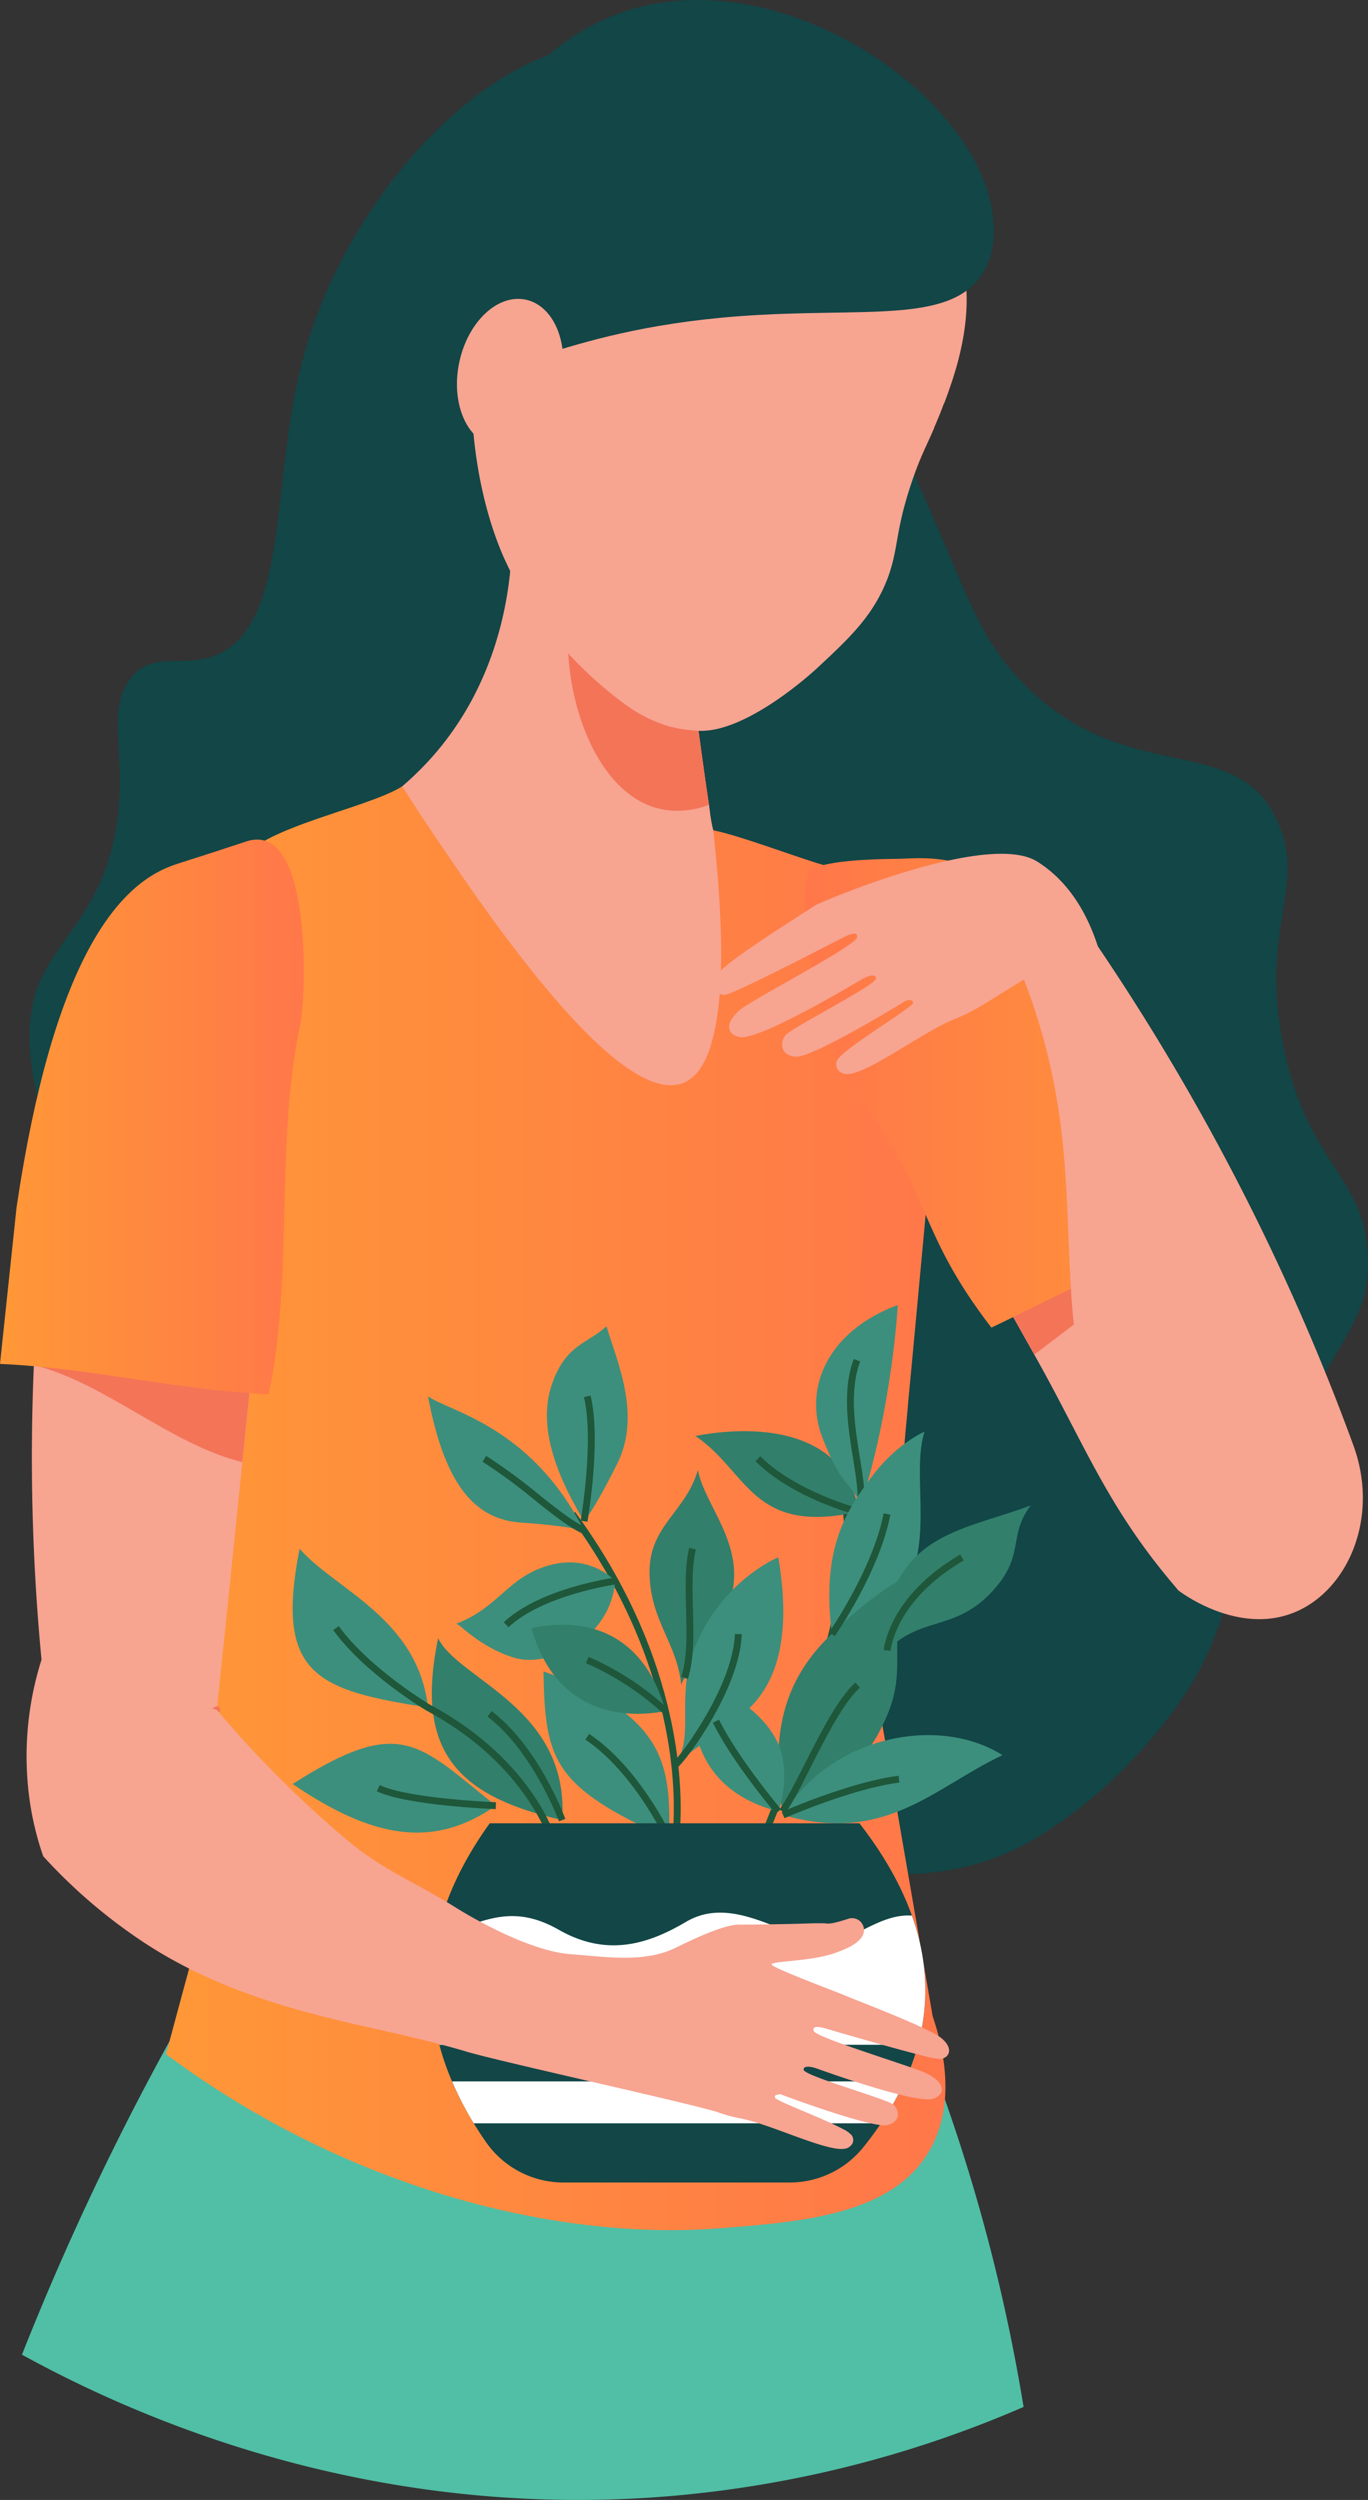 <svg xmlns="http://www.w3.org/2000/svg" xmlns:xlink="http://www.w3.org/1999/xlink" viewBox="0 0 516.55 943.62"><rect x="0" y="0" width="516.55" height="943.62" fill="#333333" stroke="none"/><defs><style>.cls-1{fill:#124647;}.cls-2{fill:#f7a491;}.cls-3{fill:#50bfa5;}.cls-4{fill:#f47458;}.cls-5{fill:url(#Gradiente_sem_nome_3);}.cls-6{fill:url(#Gradiente_sem_nome_5);}.cls-7{fill:url(#Gradiente_sem_nome_3-2);}.cls-8{fill:#38594d;}.cls-9{fill:#327f6b;}.cls-10{fill:#3c8f7c;}.cls-11{fill:#1f573b;}.cls-12{fill:#fff;}</style><linearGradient id="Gradiente_sem_nome_3" x1="55.82" y1="569.29" x2="356.99" y2="569.29" gradientUnits="userSpaceOnUse"><stop offset="0" stop-color="#ff9836"/><stop offset="1" stop-color="#ff774a"/></linearGradient><linearGradient id="Gradiente_sem_nome_5" x1="303.9" y1="412.55" x2="467.92" y2="412.55" gradientUnits="userSpaceOnUse"><stop offset="0" stop-color="#ff774a"/><stop offset="1" stop-color="#ff9836"/></linearGradient><linearGradient id="Gradiente_sem_nome_3-2" x1="0" y1="421.59" x2="114.68" y2="421.59" xlink:href="#Gradiente_sem_nome_3"/></defs><g id="Camada_2" data-name="Camada 2"><g id="objects"><path class="cls-1" d="M516.54,476.25c.22,24.78-12.78,27.48-37.61,85.38-17.9,41.75-15.07,49.49-28.21,72.66,0,0-20.79,36.67-60.45,60-80.87,47.47-211-41.45-291.49-135.79C49.27,500.42-1.67,416.59,14.09,373c6.82-18.88,25.78-29.48,30.28-63.83,3.23-24.65-3.88-39.45,4-51.77,9-13.92,23.15-3,37.28-12.26,22.89-15,17.17-64.4,28.21-107.63,17.58-68.85,79.47-129,123.92-119.9,40.7,8.38,70.85,78.15,113.51,175.3,14.43,32.88,18.78,48.09,34.59,64.49,39.43,40.91,81.07,17.55,96.72,53.13,10.74,24.42-7.05,39.57,2,84.47C493.9,440.86,516.27,443.79,516.54,476.25Z"/><path class="cls-2" d="M24.8,882.78c.15.15.31.15.46.3,4,2.6,8.71,5.66,14.37,9,6.42,3.82,13.9,7.95,22.31,12.07,2.9,1.53,6,3.06,9.17,4.44a332.3,332.3,0,0,0,43,16.5H321.62A359.68,359.68,0,0,0,371,905.55c1.07-.61,2-1.07,2.9-1.53-.15-3.67-.31-7.64-.61-11.92A450.54,450.54,0,0,0,364,826.84a452.17,452.17,0,0,0-28.73-88.19c-3.06-6.88-3.82-8.1-5.2-11.47a102.52,102.52,0,0,1-7.64-25.67c-2.29-14.22-1.83-28.58-.15-44.17,1.83-17,5-35.46,7.79-56.4.77-6.12,1.53-12.23,2.14-18.5.77-6.42,1.38-13.14,2-19.71,1.38-15.44,2.6-30.88,4-46.31.31-3.52.46-7,.77-10.55.3-2.6.46-5,.61-7.64.46-4.43.92-8.87,1.22-13.3,2-20.79,4.13-40.35,6.88-57.16.61-2.75,1.07-5.35,1.53-7.95.92-4,1.68-7.8,2.6-11.31.91-4.74,1.68-9.78,2.29-14.83,1.83-16.5.92-34.84-7.49-49.67a33.8,33.8,0,0,0-2.75-4.28c-22.31-14.82-51.35-8.1-73.36-25.52a3.75,3.75,0,0,1-.77-.61c-22-2.91-40.2-1.69-52.42-.77-26.45,2-41.42,7-53.19,11.46-4.74,1.84-8.87,3.52-13.15,4.9a49.22,49.22,0,0,1-6.72,1.83,58.39,58.39,0,0,1-15.44,2,92.75,92.75,0,0,1-12.38-.77c-.76,0-1.37-.15-1.83-.15-1.38-.15-2.6-.31-3.82-.46-8.41-1.07-15.59-1.83-22-2.14a56.52,56.52,0,0,0-12.69.77,48.62,48.62,0,0,0-16.66,6l-.91.45a47.64,47.64,0,0,0-7.49,5.66,32,32,0,0,0-2.45,2.29c-4.74,4.74-9.78,12.08-14.06,23.39A108.07,108.07,0,0,0,30,384.06a7.82,7.82,0,0,1-.31.91c.15.46.31,1.07.46,1.53,5.2,16.36,10.39,32.4,15.9,48.6a27.23,27.23,0,0,0,1.22,3.83c1.83,5.5,3.67,10.85,5.5,16.35.76,2.29,1.53,4.58,2.29,6.88,2.14,5.81,4.13,11.61,6.12,17.42.61,1.68,1.22,3.36,1.83,5.2a10,10,0,0,1,.46,1.22c1.22,3.36,2.44,6.88,3.82,10.39a11.53,11.53,0,0,0,.76,2.45c1.84,5,3.67,10.24,5.66,15.28,7.79,21.71,15.9,43.1,24.15,63.89,1.37,3.67,2.75,7.18,4.12,10.7l6,14.67c.61,1.84,1.37,3.67,2.14,5.5,1.83,4.44,3.66,8.87,5.34,13.15a14.47,14.47,0,0,0,.77,1.53l1.83,4.58c.77,1.84,1.38,3.52,2.14,5.2,2.6,6.27,5.2,12.38,7.8,18.49,2.6,6.42,5.35,12.69,8.1,19,.61,1.37,1.07,2.75,1.83,4.12.16.46.31.92.46,1.38.92,2.14,1.84,4.13,2.75,6.26a319.36,319.36,0,0,0-83.45,101c-3.51,6.73-6.72,13.3-9.32,19.72a316.5,316.5,0,0,0-22.78,75C25.26,879.87,25.11,881.4,24.8,882.78Z"/><path class="cls-3" d="M386.5,908.51a425,425,0,0,1-141.83,34.27c-112,7.1-197.77-32.79-236.38-54a1036.29,1036.29,0,0,1,56.3-119.36Q75,750.57,85.7,733l249.52,5.66a680.07,680.07,0,0,1,38.28,108.4C379.13,868.64,383.35,889.22,386.5,908.51Z"/><path class="cls-2" d="M369,394.07l-15-.4L29.9,384.05c2.4-13.9,8.28-32.87,23.65-46.77,21.38-19.24,45.83-6.68,82-28.59a122,122,0,0,0,27.52-22.85C187.3,258.58,192,226.52,193,211.28l15.23,6.82c2.94,1.33,5.75,2.54,8.69,3.87,13.89,6.28,28.06,12.56,42.09,18.71,3.74,27.92,6.81,50.91,8.68,63.07.14.66.14,1.2.27,1.73a57.37,57.37,0,0,0,1.33,7.75,3.93,3.93,0,0,0,1.07.94c22.05,17.37,51,10.69,73.36,25.52a48.26,48.26,0,0,1,9.75,8.55C366.47,363.07,368.74,382,369,394.07Z"/><path class="cls-4" d="M267.73,303.75a32.34,32.34,0,0,1-16.17,2c-25.92-3.74-38.48-41.55-37-68A87,87,0,0,1,217,222c13.89,6.28,28.06,12.56,42.09,18.71C262.79,268.6,265.86,291.59,267.73,303.75Z"/><path class="cls-2" d="M189.24,208.1c15.38,36.74,47.28,58.52,51.5,60.88A57,57,0,0,0,252,274a55.35,55.35,0,0,0,12.47,1.87c18.14.23,42.82-22.43,44.92-24.47,11.55-10.8,20.56-19.2,25.93-33.54,4.11-11.45,2.63-17.14,8.84-35.56,3.33-10,5.83-14.23,8.58-20.79a1.11,1.11,0,0,1,.24-.64c1-2.4,2.13-5,3.22-8,0-.15.12-.32.26-.49q1.47-3.82,2.9-8.11c5.23-15.71,9.08-36.2,1-54.91,0,0-8.34-19.46-31.86-34.07a132.13,132.13,0,0,0-14.06-7.24c-1.93-.89-3.7-1.64-5.29-2.25-14.59-4.73-52.1-14.76-84.84,3.92C171.12,79.79,170.38,162.48,189.24,208.1Z"/><path class="cls-2" d="M323.5,392.26q25.56,45.48,51.27,90.95c5.25,9.32,10.51,18.77,15.77,28.09,19.31,34.25,27.59,58,54.43,89,16.72-15.93,36.94-18.26,53.8-34.06A807.06,807.06,0,0,0,456.39,461c-7.89-16.18-16.59-32.6-26.24-49.4-13-22.56-26.43-43.24-39.75-62-18.51-6.07-38.44-2.21-51.66,10.26C325.77,372,323.89,387.83,323.5,392.26Z"/><path class="cls-4" d="M374.77,483.21c5.25,9.32,10.51,18.77,15.77,28.09,22-16.64,43.81-33.54,65.71-50.3q-37.38,3.63-74.75,7.41C379.25,473.3,377,478.32,374.77,483.21Z"/><path class="cls-5" d="M352.18,761.11c3.59,10.48,9.26,32.27-1.13,50.48-14,24.51-48.3,27.11-80.37,29.55-13.61,1-52.28,2.86-104-13a344.16,344.16,0,0,1-104-52.79q4.86-18,9.73-36-1.73-23.79-2.64-49.09c-.76-21.23-1-41.73-.79-61.46a471.14,471.14,0,0,0-.18-128.22,467.43,467.43,0,0,0-13-61.86c11.89-17.64,23.78-35.14,35.81-52.78,11.76-17.64-12.1-44.16-.07-61.8,8.15-12,47.5-19.23,60.33-27.32,5.88,9.22,11.62,17.77,17.1,25.78,20.44,30.34,37.95,52.65,52.38,67.21,15.9,15.9,28.06,22.18,36.47,19,5.35-2,9.22-8,11.49-17.64q6-23.65,0-77.76c10.16,1.87,36.81,12.18,44.29,13.78,1.2,2.54,6.22,43.67,16.51,65.85.4.8.8,1.74,1.2,2.54,5.35,11.49,10.56,22.85,15.9,34.34,1.47,2.94,2.81,5.88,4.15,8.82-2,21.51-4,43.15-6,64.67-.8,8.55-1.6,17.1-2.4,25.52-.4,5.07-.94,10-1.34,15q-1.8,19-3.61,38.08C336,603,334.14,624,332.13,645,338.81,683.75,345.5,722.36,352.18,761.11Z"/><path class="cls-6" d="M467.92,455.38c-3.86,1.83-7.68,3.78-11.55,5.6-21.69,10.75-43.13,21.09-64.52,31.55-1.78.93-3.44,1.79-5.28,2.59-1.3.71-2.64,1.3-3.94,2l-8.29,4c-28.87-37.57-22-50.47-50.84-88C307.11,391.85,299,328.71,307,327.88c8.09-3.95,31.11-3.6,33.81-3.76,22-1.1,48.23.05,97.83,79.6C448.41,420.88,458.13,438.22,467.92,455.38Z"/><path class="cls-2" d="M107.25,399.33q-5.31,51.9-10.75,103.85c-1.11,10.64-2.16,21.4-3.27,32-4,39.12-8,78.06-12.08,117.17-21.69-7.94-43.49-15.83-65.25-23.59a804.35,804.35,0,0,1-3.11-113.45c.78-18,2.21-36.52,4.36-55.77,3-25.89,7-50.19,11.71-72.75,14.56-12.95,34.37-17.35,51.47-11.19C97.09,381.65,105.13,395.42,107.25,399.33Z"/><path class="cls-4" d="M96.5,503.18c-1.11,10.64-3.88,38.05-5,48.69-26.85-6.47-51.82-29.93-78.6-36.57q35.73-11.56,71.52-23C88.43,495.88,92.49,499.59,96.5,503.18Z"/><path class="cls-7" d="M101.45,526.28C66.76,524.74,34.69,516.34,0,514.81l6.25-59.07C20,363,44.08,334.57,64.66,326.86c3.59-1.34,9.74-3.06,28.28-9.24,25.16-8.39,22.68,58.68,20.37,69.4C103.83,431.13,110.93,482.17,101.45,526.28Z"/><circle class="cls-8" cx="335.92" cy="341.79" r="7.5"/><circle class="cls-8" cx="430.11" cy="427.75" r="7.5"/><path class="cls-2" d="M372.4,339.15l23.25-8.75a873.05,873.05,0,0,1,99.6,175.13q8.64,20.4,15.85,40.22c9.89,27.26-2.25,54.8-22.56,62.94-21.17,8.49-42.58-7.59-43.57-8.36a201.35,201.35,0,0,1-25.77-44.6c-27.19-65.57-4.15-111.06-32.05-184.66A250.3,250.3,0,0,0,372.4,339.15Z"/><path class="cls-1" d="M374.32,78.13c.78,4.35,2.73,15.34-3.18,24.89-12.14,19.61-45,12.8-92.1,16.34-71.59,5.38-91.38,28.41-104.69,15.57-20.84-20.1-1.08-104.09,55.13-128.17C289.19-18.83,366.36,33.31,374.32,78.13Z"/><path class="cls-2" d="M173.44,136.64c-3.28,15.27,2.65,29.49,13.25,31.76s21.84-8.25,25.12-23.51-2.65-29.49-13.25-31.77S176.72,121.38,173.44,136.64Z"/><path class="cls-4" d="M59.64,659.8a1.27,1.27,0,0,1-.64-2.36l22.23-13.17a1.27,1.27,0,1,1,1.29,2.19L60.29,659.62A1.25,1.25,0,0,1,59.64,659.8Z"/><path class="cls-9" d="M262.56,542c20,13.48,21.3,37.6,61.54,28.61C320.6,543.66,293.21,536.3,262.56,542Z"/><path class="cls-10" d="M325.09,567.78C337,530.58,339,492.57,339,492.57c-27,10.08-35.7,31.88-28.34,50.41S320.2,558.33,325.09,567.78Z"/><path class="cls-11" d="M323.78,571.89c-1-.25-24.45-6.38-38.52-20.36l1.83-1.84c13.58,13.49,37.09,19.63,37.33,19.69Z"/><path class="cls-11" d="M326.38,567.88l-2.58-.21c.35-4.41-.62-10.49-1.65-16.92-2-12.17-4.17-26,.2-37.78l2.44.9c-4.14,11.17-2,24.61-.08,36.47C325.81,557.21,326.76,563.15,326.38,567.88Z"/><path class="cls-10" d="M161.62,644.49c-42.51-6.54-57.77-12.53-48.5-59.94C126.19,599.8,157.8,610.7,161.62,644.49Z"/><path class="cls-10" d="M187.23,681.55c-29.43-23.43-35.73-34.33-76.72-8.17C140.91,694.09,163.8,697.9,187.23,681.55Z"/><path class="cls-9" d="M212.3,687c2.73-42.51-39.24-52.86-46.87-68.67C156.83,660,171.43,677.74,212.3,687Z"/><path class="cls-10" d="M252.63,694.09c-43.6-19.62-46.87-29.43-47.41-63.22C252.63,647.76,253.18,667.38,252.63,694.09Z"/><path class="cls-11" d="M256.65,691.83l-2.59-.22c1.2-13.9,1.91-63.61-39-119.38l2.09-1.53C258.59,627.19,257.86,677.7,256.65,691.83Z"/><path class="cls-11" d="M289.25,694.59l-2.39-1c.36-.85,35.79-85.67,31.52-122l2.57-.31C325.3,608.29,290.72,691.08,289.25,694.59Z"/><path class="cls-10" d="M314.14,616.82c-4.29-33.09,6.07-47.53,15.33-59.8s19.62-16.62,19.62-16.62c-4.9,15.26,3.27,41.42-7.08,57.77A42.38,42.38,0,0,1,314.14,616.82Z"/><path class="cls-9" d="M334.92,623c12.54-12.81,25.34-7.36,39-21.53s6.27-21.25,15.26-33.24c-20.17,7.63-42,9.81-51.23,30.79S334.92,623,334.92,623Z"/><path class="cls-9" d="M295.42,683.73c-4.36-28.88.24-48.45,17-65.4,14.41-14.54,26.71-21.87,29-22.75-6.54,30.38,3,36-10.34,59.81C321,673.49,295.42,683.73,295.42,683.73Z"/><path class="cls-10" d="M378.52,662.48c-25.89,12.26-44.14,33.79-82.84,22.61C313.14,655.67,354,647,378.52,662.48Z"/><path class="cls-10" d="M161.62,527.05c6.54,34.88,18.53,46.6,35.42,47.69s23.5,3,23.5,3C200.58,538.22,169.52,532.77,161.62,527.05Z"/><path class="cls-10" d="M229,500.62c4,13.35,13.31,33.49,4,52s-12.47,21.54-12.47,21.54c-12-19.89-17.23-37.33-12-52.05S221.93,507.16,229,500.62Z"/><path class="cls-10" d="M232.27,596.77c-1.71,21.84-25.15,33-38.22,28.92s-20.17-12.53-21.8-12.81c16.07-6,19.42-17.71,35.18-22.07S232.27,596.77,232.27,596.77Z"/><path class="cls-9" d="M263.53,554.84c2.45,13.36,18,28.07,12.53,48s-17.71,27.8-18.8,33.25c-1.63-16.08-11.71-24.26-12-42.24S258.9,570.92,263.53,554.84Z"/><path class="cls-10" d="M254.86,666.32c8.4-12.29-1.35-27.52,9.65-49.33s29.36-29.17,29.36-29.17c4.54,26.43,1.27,47.41-13.45,59.13S262.53,659.26,254.86,666.32Z"/><path class="cls-10" d="M293.87,683.73c-32.52-8.45-34-35.13-31.66-50.94,21.21,8.71,32,20.62,33.47,31.83A39.93,39.93,0,0,1,293.87,683.73Z"/><path class="cls-9" d="M251.32,645.84c-7.68-27.51-27.3-36.09-50.6-31.32C209,644.49,232.27,649.53,251.32,645.84Z"/><path class="cls-11" d="M187.18,682.85c-1.35-.05-33.36-1.3-44.91-6.71l1.1-2.35c11.07,5.19,43.58,6.45,43.91,6.47Z"/><path class="cls-11" d="M208.18,697c-.07-.3-8.15-30.38-47.18-51.35-1-.59-23.3-14-35.17-30.36l2.09-1.52c11.57,16,34.13,29.48,34.36,29.62,40.05,21.52,48.09,51.7,48.42,53Z"/><path class="cls-11" d="M211.08,687.45c-.09-.26-9.89-26.51-27-39.53l1.57-2.06c17.68,13.48,27.41,39.59,27.82,40.7Z"/><path class="cls-11" d="M251.46,694.63c-.12-.25-12.2-25.84-30.44-38l1.44-2.16c18.85,12.52,30.84,37.94,31.35,39Z"/><path class="cls-11" d="M292.88,684.57c-.68-.82-16.77-20.05-23.7-34.33l2.33-1.14c6.8,14,23.19,33.6,23.36,33.8Z"/><path class="cls-11" d="M296.48,684.48l-2.11-1.5c2.75-3.86,6.08-10.43,9.61-17.39,5.88-11.58,12.53-24.7,19-30.51l1.73,1.93c-6.14,5.49-12.69,18.38-18.46,29.75C302.72,673.81,299.34,680.46,296.48,684.48Z"/><path class="cls-11" d="M296.2,686.28l-1-2.37c1.06-.47,26.13-11.41,44.1-13.64l.32,2.57C322,675,296.46,686.17,296.2,686.28Z"/><path class="cls-11" d="M336.2,623.17l-2.56-.41c1-6.29,5.8-22.4,28.94-36l1.31,2.23C341.71,602,337.14,617.24,336.2,623.17Z"/><path class="cls-11" d="M315.2,617.56l-2.12-1.48c.16-.24,16.58-24,20.57-44.86l2.55.49C332.1,593.12,315.89,616.57,315.2,617.56Z"/><path class="cls-11" d="M221.82,574.41l-2.56-.44c.05-.3,5.16-30.31,1.22-46.62l2.52-.6C227.07,543.57,222,573.16,221.82,574.41Z"/><path class="cls-11" d="M220,578.88c-5.28-2.45-11.31-7.26-18.29-12.82a208.67,208.67,0,0,0-19.51-14.34l1.37-2.2A213.2,213.2,0,0,1,203.32,564c6.56,5.23,12.76,10.18,17.77,12.5Z"/><path class="cls-11" d="M192,614.22l-1.78-1.89c13.6-12.79,40.75-16.69,41.9-16.85l.36,2.57C232.17,598.09,205,602,192,614.22Z"/><path class="cls-11" d="M259.73,633.72l-2.48-.78c2.32-7.38,2.06-16.6,1.81-25.51-.23-8-.47-16.24,1.17-23.18l2.52.59c-1.56,6.61-1.33,14.7-1.1,22.52C261.91,616.48,262.18,625.92,259.73,633.72Z"/><path class="cls-11" d="M255.7,667.3l-1.68-2c3.65-3.11,22.81-29.37,23.47-48.56l2.59.09C279.39,637.17,259.64,664,255.7,667.3Z"/><path class="cls-11" d="M250.42,646.77a106.42,106.42,0,0,0-29.18-19l1-2.39a107.33,107.33,0,0,1,30,19.58Z"/><path class="cls-1" d="M298.14,823.79H212.83a35.66,35.66,0,0,1-29.34-15.28c-26.77-38.67-28.59-78.55,1.43-120.3H324.53c31.66,40.83,34.16,81.62,1.4,122.35A35.66,35.66,0,0,1,298.14,823.79Z"/><path class="cls-12" d="M341.59,785.64H170.7a123.34,123.34,0,0,0,8.19,15.81H332.65A109,109,0,0,0,341.59,785.64Z"/><path class="cls-12" d="M344.32,723.05c-14.67-1-25.79,14.43-39.19,9.19-16.71-6.54-31.79-15.26-46.1-6.82s-29.83,13.36-48,3c-16.13-9.16-27.44-5.09-46.35,3.9a86.21,86.21,0,0,0,1.26,39.49H346.64C351,755.56,350.13,739.31,344.32,723.05Z"/><path class="cls-2" d="M415.51,360.46a70.46,70.46,0,0,0-11.75,1.87c-13.18,3.54-23.83,11.94-34.35,17.95a67.27,67.27,0,0,1-8.58,4.21c-13.49,5.28-37.37,24.35-43.07,20.4a3.37,3.37,0,0,1-1.7-4.55c1.5-4,28.21-19.85,28.66-21.66a.83.83,0,0,0-.19-.88,2.63,2.63,0,0,0-1.93-.2c-.33.06-.54.12-.54.12s-34.75,21.38-41.43,21.14c-5.66-.2-6.35-5.09-4.14-8,1.46-1.92,15.89-9.54,25.56-15.27,5.11-3,8.89-5.53,8.75-6.38-.39-2.47-5.35.4-5.35.4s-6.62,4-14.92,8.58c-2.68,1.47-5.52,3-8.38,4.49-4.27,2.22-8.55,4.31-12.3,5.91-4.88,2.07-8.86,3.3-10.71,2.84-5.92-1.47-4.38-6.59.73-10.6,1.29-1,4.66-3,9-5.52,12.85-7.4,34.14-19,34.72-21.38.78-3.16-4.55-.41-4.55-.41s-15.53,8.06-28.42,14.42c-8.24,4.06-15.4,7.42-16.73,7.53-4,.33-6.51-3.38-2-8.73s33.38-23.2,36.13-25.13c.93-.65,64.69-28.16,83.57-16.44C405.79,334,412.41,349.32,415.51,360.46Z"/><path class="cls-2" d="M307.32,766.66c.42.93,5.2,2.86,11.47,5.11,8.62,3.08,20,6.75,26.72,9.14a50.26,50.26,0,0,1,4.94,2c5.17,2.66,7.38,6.87,2.38,9.12-2,.93-7.69,0-14.32-1.73-13.21-3.36-30.27-9.6-30.27-9.6s-4.85-1.69-4.8.53c.06,2,24.29,9,31.85,12.12a9.43,9.43,0,0,1,2.08,1.07c2.44,2.2,2.64,6.58-2.35,7.7-1.64.36-5.5-.38-10.21-1.64-12.14-3.24-29.93-9.92-29.93-9.92s-2.88-.24-2.19,1.28c.55,1.22,17.81,7.59,25.45,11.7a10.74,10.74,0,0,1,3.46,2.43,3,3,0,0,1-.75,4.25c-1.7,1.7-6.37.85-12.2-1-9.24-2.88-21.43-8.22-29.28-9.67a55.26,55.26,0,0,1-6.52-1.67c-.58-.18-1.17-.38-1.75-.58-8.76-3-82.3-19.12-94.73-22.84-13.34-4-27-6.93-40.53-10-28.33-6.38-55.67-14.57-80.28-30.47a201.39,201.39,0,0,1-39.25-33.36,114.51,114.51,0,0,1-4.87-19.43,120.39,120.39,0,0,1,4.23-54.72l66.2,18.9A413.22,413.22,0,0,0,129,692.82c15.68,13.42,25.28,16.11,42.78,27,11.14,6.95,30.21,16.84,43.78,17.8,13.33,1,27.64,3.34,39.42-2.36,6.78-3.31,18.48-8.93,24.28-8.82,3.65.06,13.52-.13,18.79-.23s11.44-.45,14.24-.17c1.69.18,5.36-.91,8-1.79a4.5,4.5,0,0,1,5.38,6.44c-1.88,3.38-7.07,5.28-10.31,6.46-9.14,3.31-24.61,3-24,4.4s25.15,10.51,27.89,11.73c2,.89,17.48,6.78,27.72,11.45,1.35.62,2.63,1.22,3.76,1.79a28.92,28.92,0,0,1,4.62,2.68c4.84,3.93,3.21,7.59-.37,8a39.39,39.39,0,0,1-6.88-1.37c-5.49-1.37-13.31-3.54-20.3-5.53-8.84-2.51-16.39-4.74-16.39-4.74S306.12,764,307.32,766.66Z"/></g></g></svg>